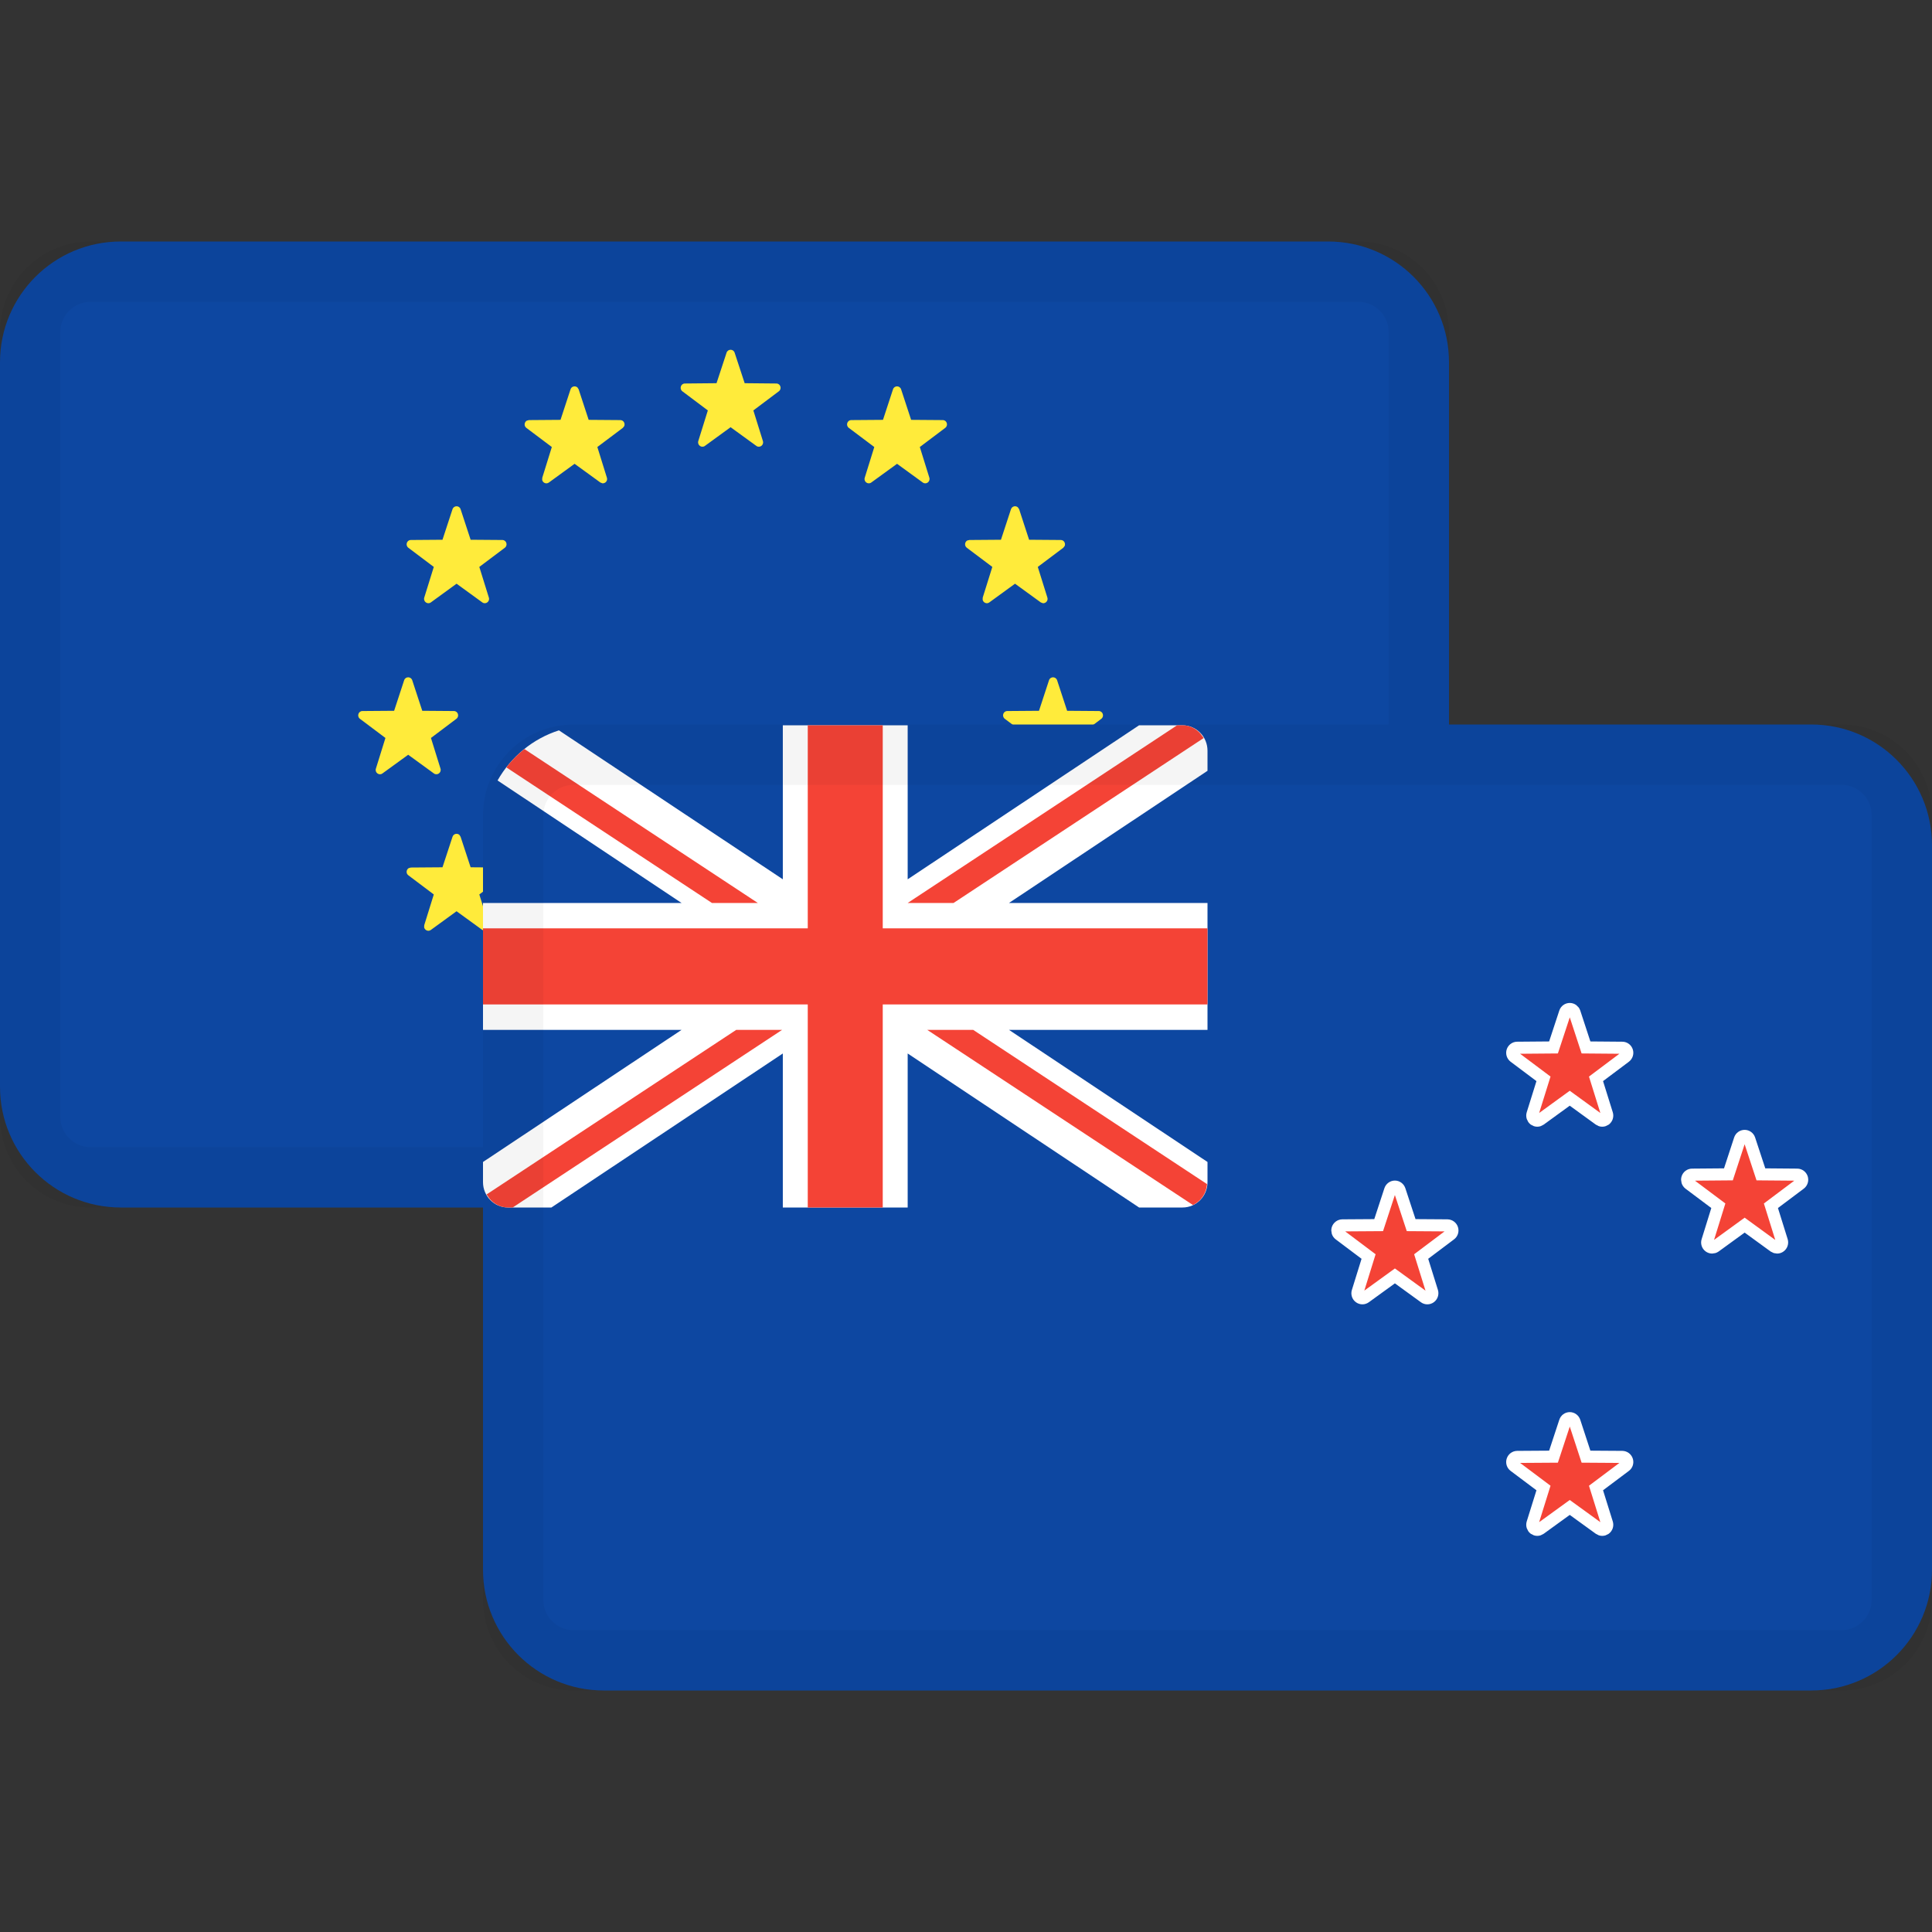 <svg width="32" height="32" viewBox="0 0 32 32" fill="none" xmlns="http://www.w3.org/2000/svg">
<rect x="0" y="0" width="32" height="32" fill="#333333" stroke="none"/>
<path d="M22 4H2C0.895 4 0 4.895 0 6V18C0 19.105 0.895 20 2 20H22C23.105 20 24 19.105 24 18V6C24 4.895 23.105 4 22 4Z" fill="#0D47A1"/>
<path d="M12.168 16.693L12.334 17.198L12.859 17.202C12.927 17.203 12.955 17.291 12.9 17.332L12.478 17.648L12.636 18.156C12.657 18.222 12.583 18.276 12.528 18.236L12.101 17.926L11.675 18.236C11.619 18.276 11.546 18.222 11.566 18.156L11.724 17.648L11.302 17.332C11.248 17.291 11.276 17.203 11.344 17.202L11.868 17.198L12.034 16.693C12.056 16.627 12.147 16.627 12.168 16.693ZM9.584 15.845L9.75 16.351L10.274 16.355C10.342 16.355 10.37 16.443 10.316 16.484L9.894 16.801L10.052 17.309C10.073 17.375 9.999 17.429 9.944 17.389L9.517 17.079L9.091 17.389C9.035 17.429 8.962 17.375 8.982 17.309L9.14 16.801L8.718 16.484C8.664 16.443 8.692 16.355 8.76 16.355L9.284 16.351L9.45 15.845C9.472 15.78 9.563 15.78 9.584 15.845ZM14.791 15.845C14.812 15.78 14.903 15.78 14.925 15.845L15.091 16.351L15.615 16.355C15.683 16.355 15.711 16.443 15.656 16.484L15.235 16.801L15.393 17.309C15.413 17.375 15.339 17.429 15.284 17.389L14.858 17.079L14.431 17.389C14.376 17.429 14.302 17.375 14.323 17.309L14.481 16.801L14.059 16.484C14.004 16.443 14.032 16.355 14.1 16.355L14.625 16.351L14.791 15.845ZM16.88 13.86L17.045 14.365L17.57 14.369C17.638 14.37 17.666 14.457 17.611 14.498L17.189 14.815L17.348 15.323C17.368 15.389 17.294 15.443 17.239 15.403L16.812 15.093L16.386 15.403C16.331 15.443 16.257 15.389 16.277 15.323L16.436 14.815L16.014 14.498C15.959 14.457 15.987 14.37 16.055 14.369L16.579 14.365L16.745 13.86C16.767 13.794 16.858 13.794 16.88 13.86ZM7.609 13.828L7.629 13.86L7.795 14.365L8.32 14.369C8.374 14.369 8.403 14.426 8.384 14.469L8.361 14.498L7.939 14.815L8.097 15.323C8.114 15.376 8.07 15.421 8.023 15.416L7.989 15.403L7.562 15.093L7.136 15.403C7.092 15.435 7.036 15.407 7.025 15.36L7.027 15.323L7.185 14.815L6.764 14.498C6.72 14.466 6.729 14.403 6.769 14.379L6.805 14.369L7.329 14.365L7.495 13.86C7.513 13.807 7.574 13.797 7.609 13.828ZM17.509 11.267L17.675 11.773L18.199 11.777C18.267 11.777 18.295 11.865 18.241 11.906L17.819 12.223L17.977 12.731C17.997 12.796 17.924 12.851 17.868 12.811L17.442 12.501L17.015 12.811C16.96 12.851 16.886 12.796 16.907 12.731L17.065 12.223L16.643 11.906C16.588 11.865 16.616 11.777 16.684 11.777L17.209 11.773L17.375 11.267C17.396 11.202 17.487 11.202 17.509 11.267ZM6.828 11.267L6.994 11.773L7.518 11.777C7.586 11.777 7.614 11.865 7.559 11.906L7.138 12.223L7.296 12.731C7.316 12.796 7.243 12.851 7.187 12.811L6.761 12.501L6.334 12.811C6.279 12.851 6.205 12.796 6.226 12.731L6.384 12.223L5.962 11.906C5.907 11.865 5.935 11.777 6.003 11.777L6.528 11.773L6.694 11.267C6.715 11.202 6.806 11.202 6.828 11.267ZM7.629 8.434L7.795 8.94L8.32 8.944C8.388 8.944 8.416 9.032 8.361 9.073L7.939 9.39L8.097 9.898C8.118 9.963 8.044 10.018 7.989 9.978L7.562 9.668L7.136 9.978C7.081 10.018 7.007 9.963 7.027 9.898L7.185 9.39L6.764 9.073C6.709 9.032 6.737 8.944 6.805 8.944L7.329 8.94L7.495 8.434C7.517 8.369 7.608 8.369 7.629 8.434ZM16.859 8.403L16.88 8.434L17.045 8.94L17.57 8.944C17.624 8.944 17.653 9.001 17.634 9.044L17.611 9.073L17.189 9.39L17.348 9.898C17.364 9.95 17.32 9.996 17.273 9.991L17.239 9.978L16.812 9.668L16.386 9.978C16.342 10.01 16.286 9.981 16.276 9.935L16.277 9.898L16.436 9.39L16.014 9.073C15.97 9.04 15.979 8.978 16.019 8.953L16.055 8.944L16.579 8.94L16.745 8.434C16.763 8.382 16.824 8.371 16.859 8.403ZM14.925 6.448L15.091 6.954L15.615 6.958C15.683 6.958 15.711 7.046 15.656 7.087L15.235 7.404L15.393 7.912C15.413 7.978 15.34 8.032 15.284 7.992L14.858 7.682L14.431 7.992C14.376 8.032 14.302 7.978 14.323 7.912L14.481 7.404L14.059 7.087C14.004 7.046 14.032 6.958 14.1 6.958L14.625 6.954L14.791 6.448C14.812 6.383 14.903 6.383 14.925 6.448ZM9.564 6.417L9.584 6.448L9.75 6.954L10.274 6.958C10.329 6.958 10.358 7.015 10.339 7.058L10.316 7.087L9.894 7.404L10.052 7.912C10.069 7.964 10.025 8.01 9.978 8.005L9.944 7.992L9.517 7.682L9.091 7.992C9.046 8.024 8.99 7.996 8.98 7.949L8.982 7.912L9.14 7.404L8.718 7.087C8.675 7.055 8.684 6.992 8.724 6.968L8.76 6.958L9.284 6.954L9.45 6.448C9.467 6.396 9.529 6.386 9.564 6.417ZM12.168 5.842L12.334 6.347L12.859 6.352C12.927 6.352 12.955 6.44 12.9 6.481L12.478 6.798L12.636 7.305C12.657 7.371 12.583 7.426 12.528 7.386L12.101 7.076L11.675 7.386C11.619 7.426 11.546 7.371 11.566 7.305L11.724 6.798L11.302 6.481C11.248 6.44 11.276 6.352 11.344 6.352L11.868 6.347L12.034 5.842C12.056 5.777 12.147 5.777 12.168 5.842Z" fill="#FFEB3B"/>
<path d="M22.5 4.5H1.5C0.948 4.5 0.5 4.948 0.5 5.5V18.5C0.5 19.052 0.948 19.5 1.5 19.5H22.5C23.052 19.5 23.5 19.052 23.5 18.5V5.5C23.5 4.948 23.052 4.5 22.5 4.5Z" stroke="black" stroke-opacity="0.04"/>
<path d="M30 12H10C8.895 12 8 12.895 8 14V26C8 27.105 8.895 28 10 28H30C31.105 28 32 27.105 32 26V14C32 12.895 31.105 12 30 12Z" fill="#0D47A1"/>
<path d="M8.414 20H9.133L12.966 17.449V20H15.034V17.449L18.867 20H19.586C19.815 20 20 19.812 20 19.58V19.246L16.712 17.058H20V14.956H16.712L20 12.767V12.434C20 12.201 19.815 12.013 19.586 12.013H18.867L15.034 14.564V12.013H12.966V14.564L9.258 12.097C8.825 12.235 8.464 12.535 8.241 12.927L11.289 14.956H8V17.058H11.289L8 19.246V19.58C8 19.812 8.185 20 8.414 20Z" fill="white"/>
<path d="M14.621 12.013V15.376H20V16.637H14.621V20H13.379V16.637H8V15.376H13.379V12.013H14.621ZM12.954 17.058L8.492 20H8.414C8.291 20 8.183 19.943 8.109 19.855L8.059 19.784L12.194 17.058H12.954ZM16.119 17.058L19.993 19.613C19.981 19.767 19.891 19.897 19.759 19.959L15.358 17.058H16.119ZM8.685 12.406L12.552 14.956H11.792L8.386 12.71C8.473 12.597 8.574 12.495 8.685 12.406ZM19.586 12.013C19.708 12.013 19.813 12.069 19.887 12.155L19.937 12.224L15.794 14.956H15.034L19.497 12.013H19.586Z" fill="#F44336"/>
<path d="M26 23.489C26.036 23.489 26.067 23.512 26.079 23.547L26.269 24.127L26.871 24.131C26.907 24.132 26.938 24.155 26.949 24.19C26.96 24.224 26.948 24.262 26.919 24.283L26.435 24.646L26.617 25.229C26.628 25.264 26.616 25.301 26.587 25.323C26.572 25.333 26.555 25.339 26.538 25.339C26.521 25.339 26.504 25.333 26.49 25.323L26 24.968L25.51 25.323C25.496 25.333 25.479 25.339 25.462 25.339C25.445 25.339 25.428 25.333 25.413 25.323C25.385 25.301 25.372 25.264 25.383 25.229L25.565 24.646L25.081 24.283C25.052 24.262 25.04 24.224 25.051 24.19C25.062 24.155 25.093 24.132 25.129 24.131L25.731 24.127L25.922 23.547C25.933 23.512 25.965 23.489 26 23.489ZM23.104 19.654C23.139 19.654 23.171 19.678 23.182 19.712L23.373 20.292L23.974 20.296C24.01 20.297 24.042 20.32 24.053 20.355C24.064 20.389 24.052 20.427 24.023 20.448L23.539 20.812L23.721 21.395C23.731 21.429 23.719 21.467 23.69 21.488C23.675 21.499 23.658 21.504 23.641 21.504C23.624 21.504 23.608 21.499 23.593 21.488L23.104 21.133L22.614 21.488C22.599 21.499 22.582 21.504 22.566 21.504C22.549 21.504 22.532 21.499 22.517 21.488C22.488 21.467 22.476 21.429 22.487 21.395L22.668 20.812L22.184 20.448C22.155 20.427 22.144 20.389 22.154 20.355C22.166 20.32 22.197 20.297 22.233 20.296L22.835 20.292L23.025 19.712C23.036 19.678 23.068 19.654 23.104 19.654ZM28.897 18.814C28.932 18.814 28.964 18.837 28.975 18.871L29.166 19.451L29.768 19.456C29.803 19.456 29.835 19.48 29.846 19.514C29.857 19.548 29.845 19.586 29.816 19.608L29.332 19.971L29.514 20.554C29.524 20.588 29.512 20.626 29.483 20.647C29.469 20.658 29.451 20.663 29.434 20.663C29.417 20.663 29.401 20.658 29.386 20.648L28.897 20.292L28.407 20.648C28.392 20.658 28.375 20.663 28.359 20.663C28.342 20.663 28.325 20.658 28.31 20.647C28.281 20.626 28.269 20.588 28.28 20.554L28.461 19.971L27.977 19.608C27.949 19.586 27.937 19.548 27.948 19.514C27.959 19.48 27.99 19.456 28.026 19.456L28.628 19.451L28.818 18.871C28.829 18.837 28.861 18.814 28.897 18.814ZM26 16.712C26.036 16.712 26.067 16.735 26.079 16.769L26.269 17.349L26.871 17.354C26.907 17.354 26.938 17.378 26.949 17.412C26.96 17.446 26.948 17.484 26.919 17.506L26.435 17.869L26.617 18.452C26.628 18.486 26.616 18.524 26.587 18.546C26.572 18.556 26.555 18.562 26.538 18.562C26.521 18.562 26.504 18.556 26.49 18.546L26 18.19L25.51 18.546C25.496 18.556 25.479 18.562 25.462 18.562C25.445 18.562 25.428 18.556 25.413 18.546C25.385 18.524 25.372 18.486 25.383 18.452L25.565 17.869L25.081 17.506C25.052 17.484 25.04 17.446 25.051 17.412C25.062 17.378 25.094 17.354 25.129 17.354L25.731 17.349L25.922 16.769C25.933 16.735 25.965 16.712 26 16.712Z" fill="#F44336" stroke="white" stroke-width="0.2"/>
<path d="M30.5 12.5H9.5C8.948 12.5 8.5 12.948 8.5 13.5V26.5C8.5 27.052 8.948 27.5 9.5 27.5H30.5C31.052 27.5 31.5 27.052 31.5 26.5V13.5C31.5 12.948 31.052 12.5 30.5 12.5Z" stroke="black" stroke-opacity="0.04"/>
</svg>
